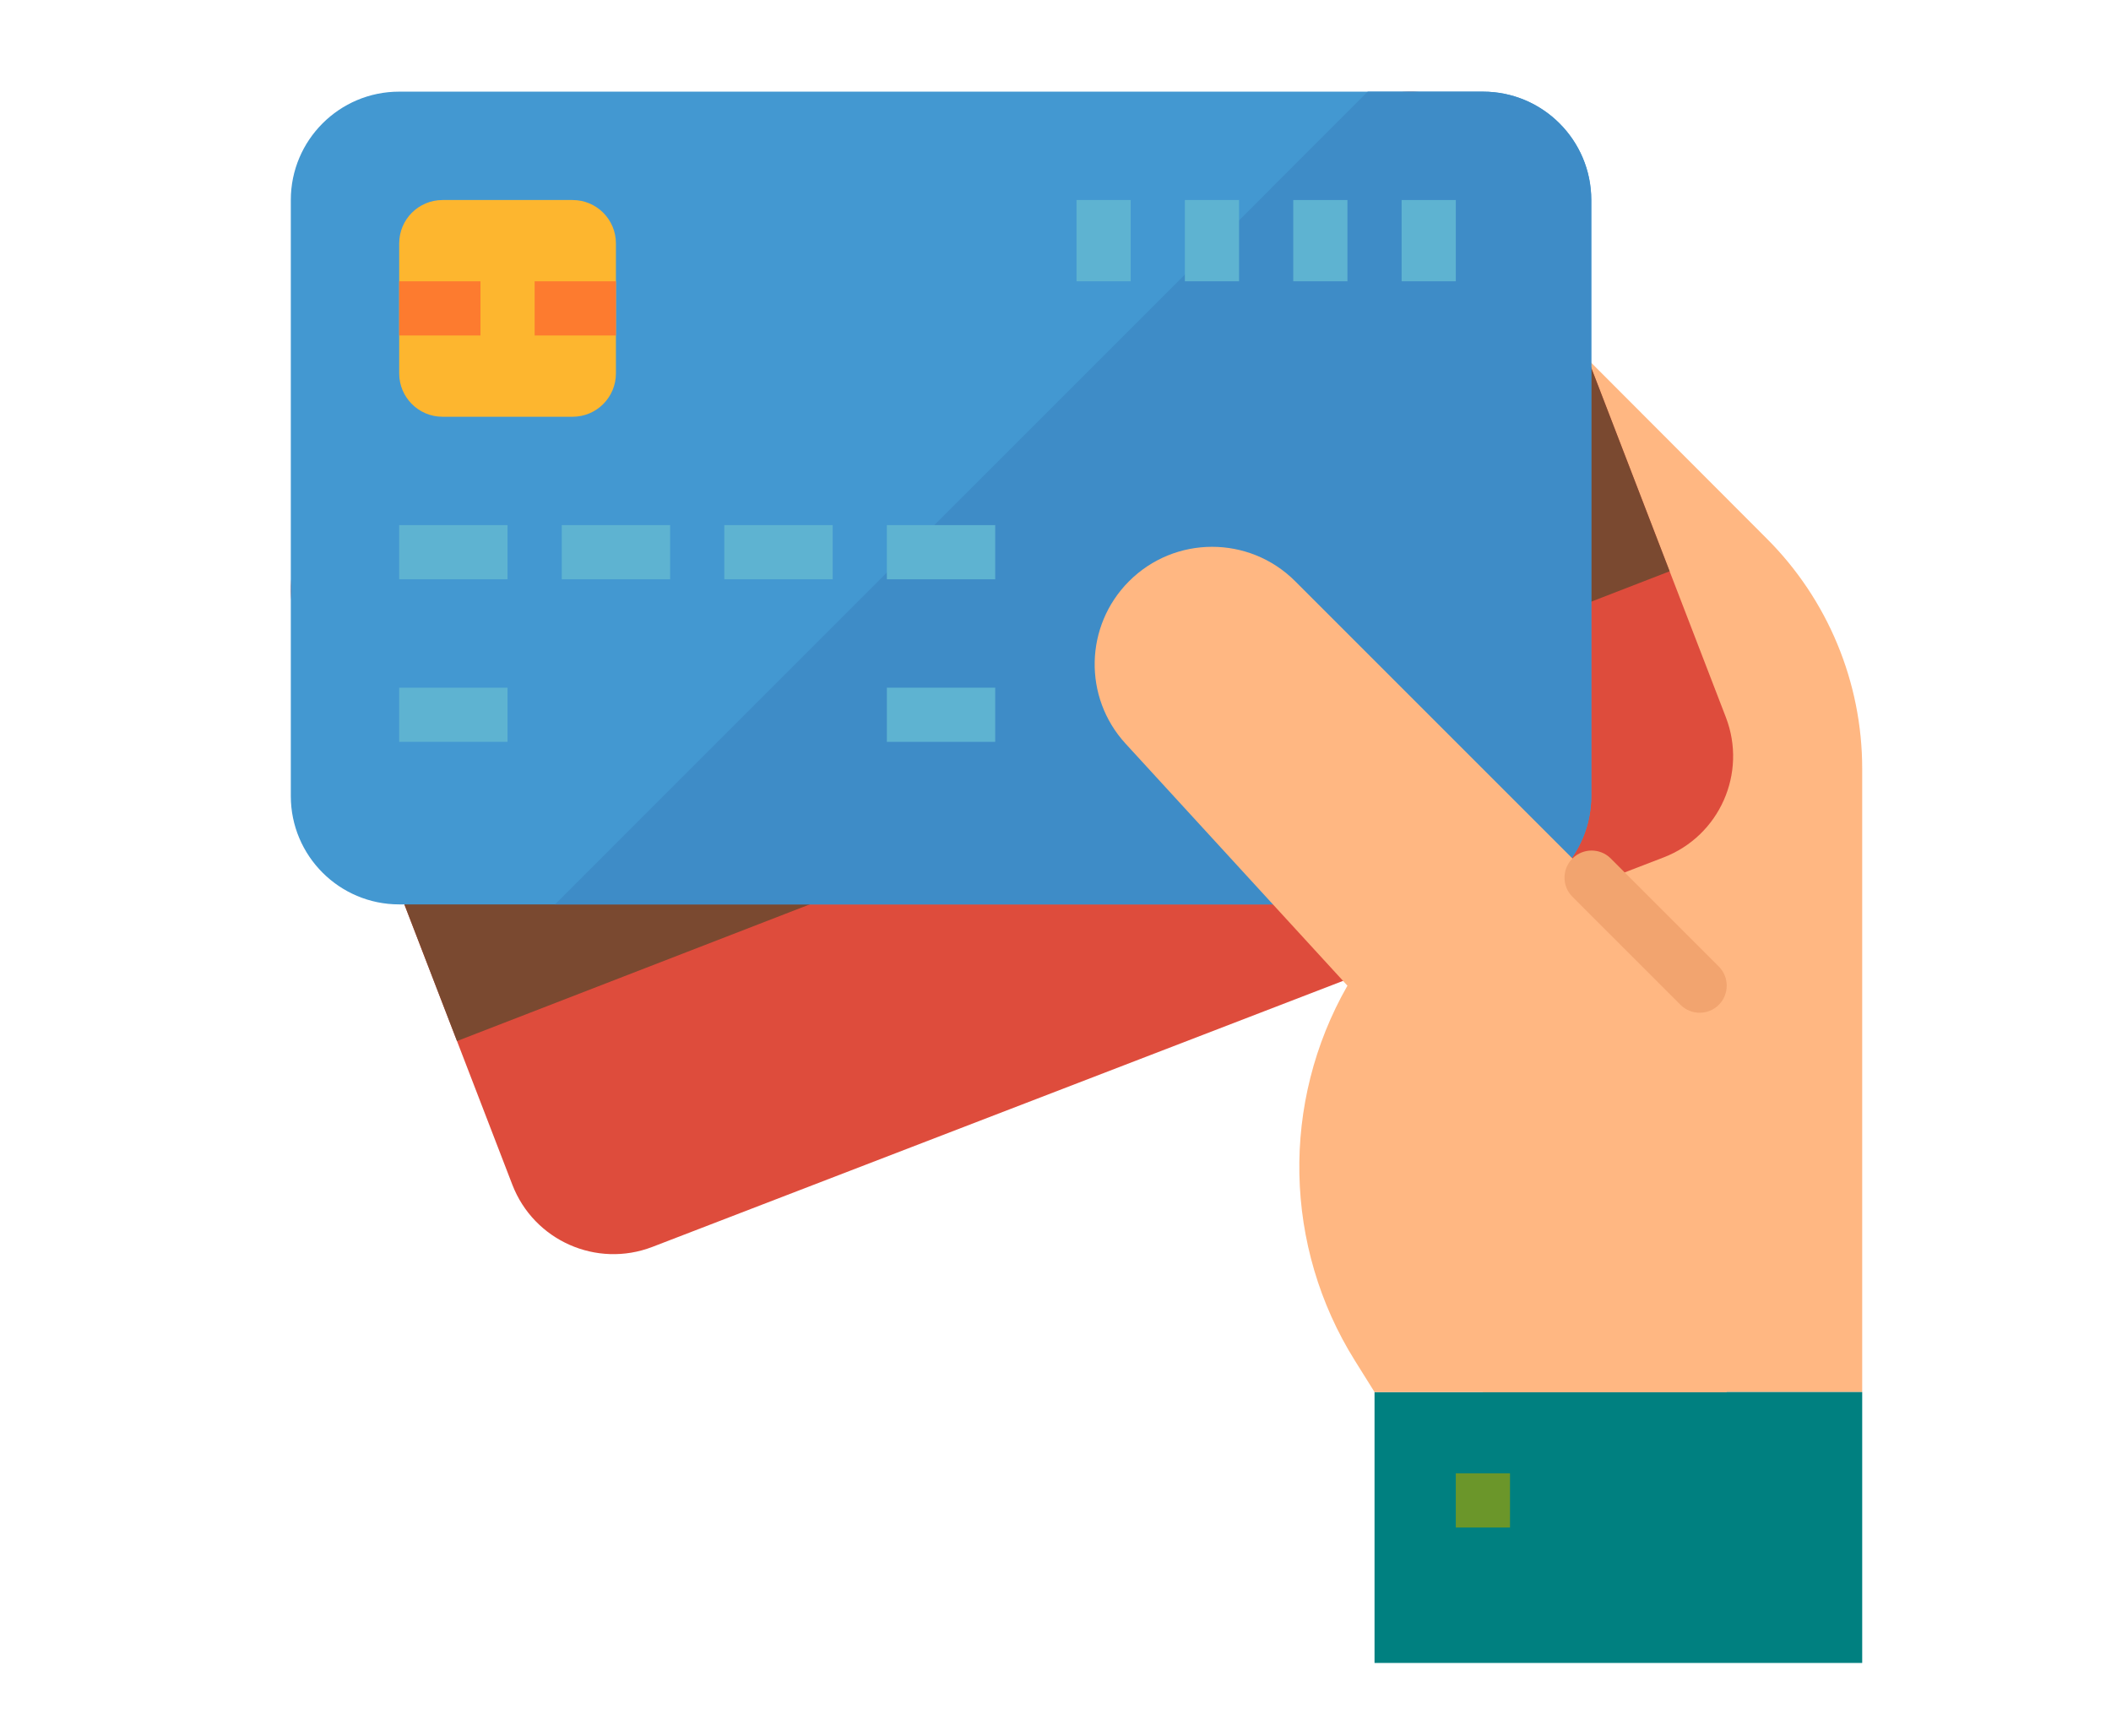 <svg xmlns="http://www.w3.org/2000/svg" height="73.769" version="1.1" width="89.692"><rect id="backgroundrect" width="100%" height="100%" x="0" y="0" fill="none" stroke="none" class="" style=""/> <g class="currentLayer" style=""><title>Layer 1</title><g id="svg_1" class=""><g id="surface1" stroke-width="0">
<path d="M75.047,22.866 L63.005,10.801 L63.005,59.148 L79.121,59.148 L79.121,32.662 C79.121,28.984 77.654,25.458 75.047,22.866 zM75.047,22.866 " style=" stroke:none;fill-rule:nonzero;fill:rgb(100%,71.765%,50.98%);fill-opacity:1;" data-original="#FFB782" stroke-width="0" id="svg_2"/>
<path d="M21.768,50.338 L12.665,26.706 C11.751,24.334 12.933,21.669 15.307,20.755 L58.274,4.204 C60.647,3.29 63.312,4.472 64.225,6.846 L73.329,30.478 C74.242,32.851 73.06,35.515 70.687,36.43 L27.72,52.98 C25.347,53.894 22.683,52.711 21.768,50.338 zM21.768,50.338 " style=" stroke:none;fill-rule:nonzero;fill:rgb(87.059%,29.804%,23.529%);fill-opacity:1;" data-original="#DE4C3C" stroke-width="0" id="svg_3"/>
<path d="M67.506,15.359 L15.987,35.329 L19.417,44.234 L70.939,24.274 zM67.506,15.359 " style=" stroke:none;fill-rule:nonzero;fill:rgb(47.843%,28.627%,18.824%);fill-opacity:1;" data-original="#7A4930" class="" stroke-width="0" id="svg_4"/>
<path d="M12.356,33.823 L12.356,8.499 C12.356,5.956 14.418,3.894 16.961,3.894 L63.005,3.894 C65.548,3.894 67.61,5.956 67.61,8.499 L67.61,33.823 C67.61,36.366 65.548,38.428 63.005,38.428 L16.961,38.428 C14.418,38.428 12.356,36.366 12.356,33.823 zM12.356,33.823 " style=" stroke:none;fill-rule:nonzero;fill:rgb(26.275%,59.608%,81.961%);fill-opacity:1;" data-original="#4398D1" stroke-width="0" id="svg_5"/>
<path d="M63.005,3.894 L58.113,3.894 L23.58,38.428 L63.005,38.428 C65.548,38.428 67.61,36.366 67.61,33.823 L67.61,8.499 C67.61,5.956 65.548,3.894 63.005,3.894 zM63.005,3.894 " style=" stroke:none;fill-rule:nonzero;fill:rgb(24.314%,54.902%,78.039%);fill-opacity:1;" data-original="#3E8CC7" class="" stroke-width="0" id="svg_6"/>
<path d="M16.961,22.312 L21.565,22.312 L21.565,24.614 L16.961,24.614 zM16.961,22.312 " style=" stroke:none;fill-rule:nonzero;fill:rgb(36.863%,70.196%,81.961%);fill-opacity:1;" data-original="#5EB3D1" stroke-width="0" id="svg_7"/>
<path d="M16.961,29.219 L21.565,29.219 L21.565,31.521 L16.961,31.521 zM16.961,29.219 " style=" stroke:none;fill-rule:nonzero;fill:rgb(36.863%,70.196%,81.961%);fill-opacity:1;" data-original="#5EB3D1" stroke-width="0" id="svg_8"/>
<path d="M37.681,29.219 L42.285,29.219 L42.285,31.521 L37.681,31.521 zM37.681,29.219 " style=" stroke:none;fill-rule:nonzero;fill:rgb(36.863%,70.196%,81.961%);fill-opacity:1;" data-original="#5EB3D1" stroke-width="0" id="svg_9"/>
<path d="M23.868,22.312 L28.472,22.312 L28.472,24.614 L23.868,24.614 zM23.868,22.312 " style=" stroke:none;fill-rule:nonzero;fill:rgb(36.863%,70.196%,81.961%);fill-opacity:1;" data-original="#5EB3D1" stroke-width="0" id="svg_10"/>
<path d="M30.774,22.312 L35.379,22.312 L35.379,24.614 L30.774,24.614 zM30.774,22.312 " style=" stroke:none;fill-rule:nonzero;fill:rgb(36.863%,70.196%,81.961%);fill-opacity:1;" data-original="#5EB3D1" stroke-width="0" id="svg_11"/>
<path d="M37.681,22.312 L42.285,22.312 L42.285,24.614 L37.681,24.614 zM37.681,22.312 " style=" stroke:none;fill-rule:nonzero;fill:rgb(36.863%,70.196%,81.961%);fill-opacity:1;" data-original="#5EB3D1" stroke-width="0" id="svg_12"/>
<path d="M59.552,8.499 L61.854,8.499 L61.854,11.952 L59.552,11.952 zM59.552,8.499 " style=" stroke:none;fill-rule:nonzero;fill:rgb(36.863%,70.196%,81.961%);fill-opacity:1;" data-original="#5EB3D1" stroke-width="0" id="svg_13"/>
<path d="M54.947,8.499 L57.25,8.499 L57.25,11.952 L54.947,11.952 zM54.947,8.499 " style=" stroke:none;fill-rule:nonzero;fill:rgb(36.863%,70.196%,81.961%);fill-opacity:1;" data-original="#5EB3D1" stroke-width="0" id="svg_14"/>
<path d="M50.343,8.499 L52.645,8.499 L52.645,11.952 L50.343,11.952 zM50.343,8.499 " style=" stroke:none;fill-rule:nonzero;fill:rgb(36.863%,70.196%,81.961%);fill-opacity:1;" data-original="#5EB3D1" stroke-width="0" id="svg_15"/>
<path d="M45.739,8.499 L48.041,8.499 L48.041,11.952 L45.739,11.952 zM45.739,8.499 " style=" stroke:none;fill-rule:nonzero;fill:rgb(36.863%,70.196%,81.961%);fill-opacity:1;" data-original="#5EB3D1" stroke-width="0" id="svg_16"/>
<path d="M58.401,59.148 L79.121,59.148 L79.121,70.659 L58.401,70.659 zM58.401,59.148 " style="fill:#008080" data-original="#88B337" class="active-path" data-old_color="#88B337" stroke-width="0" id="svg_17"/>
<path d="M55.022,24.689 C53.07,22.744 49.91,22.749 47.965,24.702 C46.084,26.59 46.019,29.623 47.816,31.59 L57.25,41.881 C54.414,46.844 54.536,52.963 57.564,57.809 L58.401,59.148 L73.365,59.148 L73.365,43.032 zM55.022,24.689 " style=" stroke:none;fill-rule:nonzero;fill:rgb(100%,71.765%,50.98%);fill-opacity:1;" data-original="#FFB782" stroke-width="0" id="svg_18"/>
<path d="M61.854,62.601 L64.157,62.601 L64.157,64.904 L61.854,64.904 zM61.854,62.601 " style=" stroke:none;fill-rule:nonzero;fill:rgb(41.961%,58.824%,16.471%);fill-opacity:1;" data-original="#6B962A" class="" stroke-width="0" id="svg_19"/>
<path d="M16.961,15.866 L16.961,10.341 C16.961,9.323 17.785,8.499 18.803,8.499 L24.328,8.499 C25.346,8.499 26.169,9.323 26.169,10.341 L26.169,15.866 C26.169,16.884 25.346,17.708 24.328,17.708 L18.803,17.708 C17.785,17.708 16.961,16.884 16.961,15.866 zM16.961,15.866 " style=" stroke:none;fill-rule:nonzero;fill:rgb(99.216%,71.373%,18.431%);fill-opacity:1;" data-original="#FDB62F" class="" stroke-width="0" id="svg_20"/>
<path d="M16.961,11.952 L20.414,11.952 L20.414,14.254 L16.961,14.254 zM16.961,11.952 " style=" stroke:none;fill-rule:nonzero;fill:rgb(99.216%,48.235%,18.431%);fill-opacity:1;" data-original="#FD7B2F" stroke-width="0" id="svg_21"/>
<path d="M22.716,11.952 L26.169,11.952 L26.169,14.254 L22.716,14.254 zM22.716,11.952 " style=" stroke:none;fill-rule:nonzero;fill:rgb(99.216%,48.235%,18.431%);fill-opacity:1;" data-original="#FD7B2F" stroke-width="0" id="svg_22"/>
<path d="M72.214,43.032 C71.909,43.032 71.616,42.911 71.4,42.695 L66.796,38.09 C66.354,37.634 66.367,36.905 66.825,36.463 C67.272,36.032 67.978,36.032 68.424,36.463 L73.028,41.067 C73.477,41.517 73.477,42.246 73.028,42.695 C72.811,42.911 72.519,43.032 72.214,43.032 zM72.214,43.032 " style=" stroke:none;fill-rule:nonzero;fill:rgb(94.902%,64.314%,43.529%);fill-opacity:1;" data-original="#F2A46F" stroke-width="0" id="svg_23"/>
</g></g></g></svg>